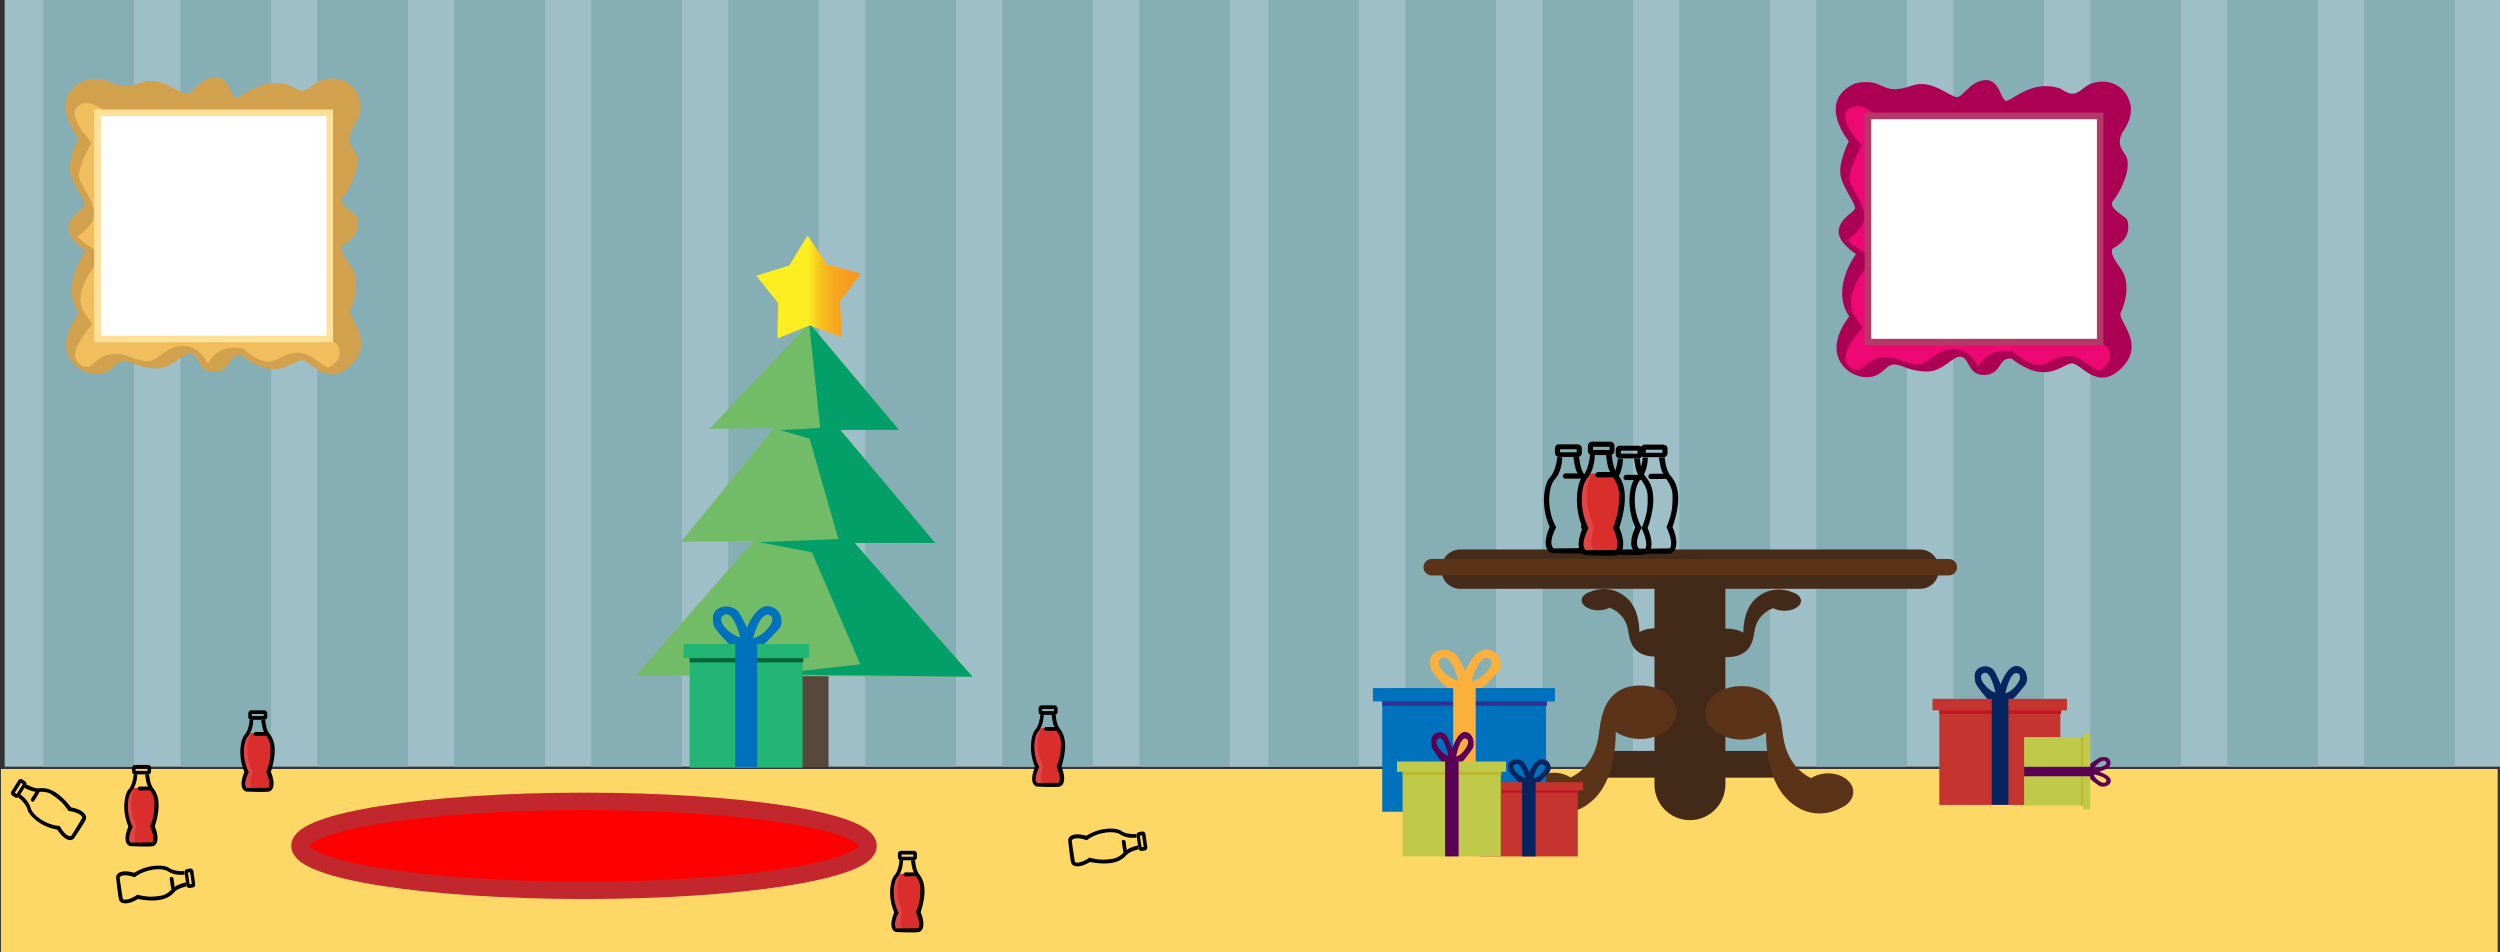 <?xml version="1.0" encoding="utf-8"?>
<!-- Generator: Adobe Illustrator 22.0.1, SVG Export Plug-In . SVG Version: 6.00 Build 0)  -->
<svg version="1.1" id="Layer_1" xmlns="http://www.w3.org/2000/svg" xmlns:xlink="http://www.w3.org/1999/xlink" x="0px" y="0px"
	 viewBox="0 0 1607 612" style="enable-background:new 0 0 1607 612;" xml:space="preserve">
<rect x="0" y="0" width="1607" height="612" fill="#333333" stroke="none"/>
<style type="text/css">
	.st0{fill:#9EBFC8;}
	.st1{fill:#86AEB5;}
	.st2{fill:#FDD866;}
	.st3{fill:#FF0000;stroke:#C1272D;stroke-width:11.166;stroke-linecap:round;stroke-miterlimit:10;}
	.st4{fill:#58483C;}
	.st5{fill:#72BC67;}
	.st6{fill:#039F68;}
	.st7{fill:url(#SVGID_1_);}
	.st8{fill:#22B573;}
	.st9{fill:#0071BC;}
	.st10{fill:#006837;}
	.st11{fill:#E24444;}
	.st12{fill:#DA2E2C;}
	.st13{fill:#452C1A;}
	.st14{fill:#432A18;}
	.st15{fill:#5B3319;}
	.st16{display:none;}
	.st17{display:inline;}
	.st18{fill:#998675;}
	.st19{fill:#F0FCFF;}
	.st20{fill:#C7B299;}
	.st21{fill:#FFDECC;}
	.st22{fill:#FFFFFF;}
	.st23{fill:#635140;}
	.st24{fill:#DEBAAD;}
	.st25{fill:#FFCFC4;}
	.st26{fill:#FFE5D3;}
	.st27{fill:none;stroke:#DAA9A2;stroke-width:3.52;stroke-miterlimit:10;}
	.st28{fill:none;}
	.st29{fill:none;stroke:#FFFFFF;stroke-width:1.247;stroke-miterlimit:10;}
	.st30{fill:#F7931E;}
	.st31{display:inline;fill:#432A18;}
	.st32{fill:#EC232B;}
	.st33{fill:none;stroke:#D45F00;stroke-width:2.839;stroke-linecap:round;stroke-miterlimit:10;}
	.st34{fill:#36B54C;}
	.st35{fill:#D1A14E;}
	.st36{fill:#F0BE5C;}
	.st37{fill:#FFFFFF;stroke:#FEE098;stroke-width:4.23;stroke-miterlimit:10;}
	.st38{fill:#AB0054;}
	.st39{fill:#ED0874;}
	.st40{fill:#FFFFFF;stroke:#B63866;stroke-width:4.23;stroke-miterlimit:10;}
	.st41{fill:#FBB03B;}
	.st42{fill:#2E3192;}
	.st43{fill:#C5342F;}
	.st44{fill:#052460;}
	.st45{fill:#C01823;}
	.st46{fill:#BFC94A;}
	.st47{fill:#590056;}
	.st48{fill:#BAB930;}
	.st49{display:inline;fill:#FFEBCD;}
	.st50{fill:#603713;}
	.st51{fill:#FFEBCD;}
	.st52{fill:#231F20;}
	.st53{fill:none;stroke:#231F20;stroke-width:0.619;stroke-miterlimit:10;}
	.st54{opacity:0.57;fill:#CCCCCC;}
	.st55{fill:#EF509C;}
	.st56{fill:#E3D3B9;}
	.st57{display:inline;fill:#FFFFFF;stroke:#FFFFFF;stroke-width:0.677;stroke-miterlimit:10;}
	.st58{display:inline;fill:#EC1C2B;}
	.st59{display:inline;fill:#FFFFFF;}
	.st60{fill:#0D0D1F;}
	.st61{display:inline;fill:#006838;}
	.st62{display:none;fill:#FFEBCD;}
</style>
<g id="Background">
	<g>
		<g>
			<rect x="3" y="-1.2" class="st0" width="817" height="494"/>
			<rect x="27.9" y="-0.7" class="st1" width="58.3" height="493.5"/>
			<rect x="204" y="-0.7" class="st1" width="58.3" height="493.5"/>
			<rect x="292" y="-0.7" class="st1" width="58.3" height="493.5"/>
			<rect x="380" y="-0.7" class="st1" width="58.3" height="493.5"/>
			<rect x="468.1" y="-0.7" class="st1" width="58.3" height="493.5"/>
			<rect x="556.2" y="-0.7" class="st1" width="58.3" height="493.5"/>
			<rect x="644.2" y="-0.7" class="st1" width="58.3" height="493.5"/>
			<rect x="732.3" y="-0.7" class="st1" width="58.3" height="493.5"/>
			<rect x="116" y="-0.7" class="st1" width="58.3" height="493.5"/>
		</g>
		<g>
			<rect x="790.5" y="-1.2" class="st0" width="817" height="494"/>
			<rect x="815.3" y="-0.7" class="st1" width="58.3" height="493.5"/>
			<rect x="991.4" y="-0.7" class="st1" width="58.3" height="493.5"/>
			<rect x="1079.5" y="-0.7" class="st1" width="58.3" height="493.5"/>
			<rect x="1167.5" y="-0.7" class="st1" width="58.3" height="493.5"/>
			<rect x="1255.6" y="-0.7" class="st1" width="58.3" height="493.5"/>
			<rect x="1343.7" y="-0.7" class="st1" width="58.3" height="493.5"/>
			<rect x="1431.7" y="-0.7" class="st1" width="58.3" height="493.5"/>
			<rect x="1519.7" y="-0.7" class="st1" width="58.3" height="493.5"/>
			<rect x="903.4" y="-0.7" class="st1" width="58.3" height="493.5"/>
		</g>
		<rect x="0.6" y="494.3" class="st2" width="1604.9" height="118.3"/>
		<ellipse class="st3" cx="375.4" cy="543.7" rx="182.6" ry="28.6"/>
	</g>
	<g id="Christmas_tree">
		<rect x="493.3" y="425.7" class="st4" width="39.3" height="67.3"/>
		<polygon class="st5" points="520.1,207.7 577.8,276.3 540.1,276.3 601.1,349 549.3,349 625.1,435 408.6,434.3 484.4,347.7 
			437.8,348.3 497.4,275 456,275.7 		"/>
		<polygon class="st6" points="495.6,433.5 553,427 521.9,355 487.8,348.5 538.9,346.5 520.4,282 501.5,276.5 527.2,275 
			520.1,207.7 577.8,276.3 540.1,276.3 601.1,349 549.3,349 625.1,435 		"/>
		
			<linearGradient id="SVGID_1_" gradientUnits="userSpaceOnUse" x1="519.348" y1="1062.5" x2="586.648" y2="1062.5" gradientTransform="matrix(1 0 0 1 0 -878)">
			<stop  offset="0" style="stop-color:#FCEE21"/>
			<stop  offset="1.136452e-02" style="stop-color:#FCE921"/>
			<stop  offset="8.222647e-02" style="stop-color:#FACE20"/>
			<stop  offset="0.164" style="stop-color:#F9B81F"/>
			<stop  offset="0.259" style="stop-color:#F8A71F"/>
			<stop  offset="0.377" style="stop-color:#F79C1E"/>
			<stop  offset="0.542" style="stop-color:#F7951E"/>
			<stop  offset="1" style="stop-color:#F7931E"/>
		</linearGradient>
		<polygon class="st7" points="541.3,216.8 520.3,209.2 499.7,217.6 500.2,194.8 486.1,177.2 507.3,170.7 519.1,151.4 531.8,170.1 
			553.4,175.8 539.9,194 		"/>
	</g>
	<g>
		<rect x="443.3" y="422" class="st8" width="72.6" height="71.5"/>
		<path class="st9" d="M494.2,389.7c-8.5-1.1-14.1,13.8-14.1,13.8s-4.2-9.3-6.2-11.1c-2-1.9-7.5-4-12.3-1.1
			c-4.8,2.8-3.1,7.9-2.9,10.4s10.7,13.2,10.7,13.2s18.6,1.7,21.7-0.8s6.4-6.6,9.7-10C503.9,400.6,502.6,390.8,494.2,389.7z
			 M465.5,395.2c6.2-3,10.3,14.5,10.3,14.5C469,408.2,459.3,398.2,465.5,395.2z M484.1,410.3c0,0,4.2-17.4,10.5-14.9
			C500.8,397.8,490.7,409.1,484.1,410.3z"/>
		<rect x="443.3" y="418" class="st10" width="73.1" height="7.8"/>
		<rect x="439.4" y="414" class="st8" width="80.7" height="9"/>
		<polygon class="st9" points="472.6,412.8 472.6,493 486.7,493 486.7,412.5 		"/>
	</g>
	<g>
		<g>
			<path d="M118.6,560.7l1.2,8.5c0.1,1,1.1,1.7,2,1.6l2.1-0.3c1-0.1,1.7-1.1,1.6-2.1l-1.2-8.5c-0.1-1-1.1-1.7-2-1.6l-2.1,0.3
				C119.2,558.7,118.5,559.7,118.6,560.7z M122.2,560.7l1.1,7.5l-1.4,0.2l-1.1-7.5L122.2,560.7z"/>
			<path d="M112,573.5c2.3-2.6,7.8-3.7,7.8-3.7l-0.4-2.6c0,0-6.3,1.6-7.1,3.1c-0.8-5.6-0.6-4.3-0.8-5.6c-0.2-1.3-2.5-1.5-2.4,0.3
				c0.2,1.7,1.1,6.9,1.1,6.9s-3.1,3.4-6.9,3.9s-7.4,1.3-15-0.7c-3.5,2.5-8.4,4.2-9.4,2.6c-0.8-4.7-2-13.6-2-13.6s1.2-3.2,9.7-0.2
				c6.5-5.2,17.8-6.7,22-3.4c4.3,2.6,10.1,1.7,10.1,1.7l-0.3-2.3c-1.9,0.3-7.3-0.1-9.7-2s-12.5-3-22.4,3.1
				c-11.5-3.1-11.7,2.8-11.7,2.8s1.2,12.1,2,14.7c0.9,2.6,5.3,3.5,12.1-0.6C104.6,580.9,109.7,576.1,112,573.5z"/>
		</g>
	</g>
	<g>
		<g>
			<path d="M730.6,536.9l1.2,8.5c0.1,1,1.1,1.7,2,1.6l2.1-0.3c1-0.1,1.7-1.1,1.6-2.1l-1.2-8.5c-0.1-1-1.1-1.7-2-1.6l-2.1,0.3
				C731.1,535,730.4,535.9,730.6,536.9z M734.1,536.9l1.1,7.5l-1.4,0.2l-1.1-7.5L734.1,536.9z"/>
			<path d="M724,549.7c2.3-2.6,7.8-3.7,7.8-3.7l-0.4-2.6c0,0-6.3,1.6-7.1,3.1c-0.8-5.6-0.6-4.3-0.8-5.6s-2.5-1.5-2.4,0.3
				c0.2,1.7,1.1,6.9,1.1,6.9s-3.1,3.4-6.9,3.9c-3.8,0.5-7.4,1.3-15-0.7c-3.5,2.5-8.4,4.2-9.4,2.6c-0.8-4.7-2-13.6-2-13.6
				s1.2-3.2,9.7-0.2c6.5-5.2,17.8-6.7,22-3.4c4.3,2.6,10.1,1.7,10.1,1.7l-0.3-2.3c-1.9,0.3-7.3-0.1-9.7-2s-12.5-3-22.4,3.1
				c-11.5-3.1-11.7,2.8-11.7,2.8s1.2,12.1,2,14.7c0.9,2.6,5.3,3.5,12.1-0.6C716.5,557.1,721.7,552.3,724,549.7z"/>
		</g>
	</g>
	<g>
		<g>
			<path d="M12.2,512l4.5-7.2c0.6-0.9,0.3-2-0.6-2.6l-1.8-1.2c-0.9-0.6-1.9-0.3-2.5,0.6l-4.5,7.2c-0.6,0.9-0.3,2,0.6,2.6l1.8,1.2
				C10.6,513.1,11.6,512.8,12.2,512z M9.5,509.6l4-6.4l1.2,0.8l-4,6.4L9.5,509.6z"/>
			<path d="M25.3,506.7c-3.4,0.4-8.3-2.5-8.3-2.5l-1.4,2.2c0,0,5.8,3,7.3,2.4c-2.9,4.7-2.2,3.6-2.9,4.7c-0.7,1.1,1,2.8,1.9,1.4
				c1-1.4,3.6-5.9,3.6-5.9s4.6-0.5,7.7,1.7c3.1,2.2,6.4,4,10.9,10.6c4.3,0.4,8.9,2.5,8.8,4.4c-2.4,4.1-7.1,11.6-7.1,11.6
				s-2.9,1.7-7.5-6.4c-8.3-0.4-17.7-6.8-18.8-12.2c-1.6-4.9-6.5-8.1-6.5-8.1l-1.3,2c1.7,1.1,5.4,5,6.1,8c0.6,3,7.6,10.8,19,12.7
				c6.7,10.1,10.6,5.8,10.6,5.8s6.8-9.9,7.8-12.5s-1.8-6.3-9.5-7.6C35.7,506.2,28.7,506.3,25.3,506.7z"/>
		</g>
	</g>
	<g>
		<polygon class="st11" points="159.2,471.3 171.9,471.5 175,480.1 173,495.3 174.2,504.8 173.1,507.4 158.1,507.1 156.6,501.3 
			157.8,494.7 156.1,490.6 155.2,483.2 		"/>
		<path class="st12" d="M161.9,506.4c0,0-2.2-1.7,0.4-10.4c-3.1-7.4-4.6-14.8-2.1-21.8c1.2-3.1,1.1-2.8,1.1-2.8l9.8-0.1l2.8,4.4
			l1.1,8.4l-1.8,9.3l0.2,5.4l0.9,6.1l-1.4,2.2l-10.8,0.2L161.9,506.4z"/>
		<g>
			<path d="M161.4,462.7h8.6c1,0,1.8-0.9,1.8-1.9v-2.3c0-1-0.9-1.9-1.8-1.9h-8.6c-1,0-1.8,0.9-1.8,1.9v2.3
				C159.5,461.8,160.3,462.7,161.4,462.7z M161.9,458.9h7.6v1.4h-7.6V458.9z"/>
			<path d="M173,471.4c-2.2-2.8-2.5-8.7-2.5-8.7h-2.6c0,0,0.7,6.9,2,7.8c-5.6,0-4.3,0-5.6,0c-1.4,0-1.8,2.5-0.1,2.5
				c1.8,0.1,6.9-0.1,6.9-0.1s2.9,3.8,2.8,7.8s0.2,7.9-2.8,15.5c1.9,4,2.9,9.3,1.2,10.2c-4.8,0.1-13.7,0.1-13.7,0.1s-3-1.7,1.3-10.2
				c-4.2-7.5-4.1-19.5-0.2-23.4c3.2-4.1,3.1-10.3,3.1-10.3h-2.3c0,2-1.1,7.6-3.3,9.8c-2.2,2.2-4.8,12.7-0.1,23.8
				c-4.7,11.5,1.1,12.6,1.1,12.6s12.1,0.6,14.8,0s4.3-5.1,1.1-12.7C179.2,480.2,175.3,474.1,173,471.4z"/>
		</g>
	</g>
	<g>
		<polygon class="st11" points="84.6,506.5 97.2,506.7 100.4,515.3 98.4,530.4 99.5,540 98.6,542.5 83.4,542.3 82,536.5 83.1,529.9 
			81.5,525.8 80.6,518.4 		"/>
		<path class="st12" d="M87.3,541.5c0,0-2.2-1.7,0.4-10.4c-3.1-7.4-4.6-14.8-2.1-21.8c1.2-3.1,1.1-2.8,1.1-2.8l9.8-0.1l2.8,4.4
			l1.1,8.4l-1.8,9.3l0.2,5.4l0.9,6.1l-1.4,2.2l-10.8,0.2L87.3,541.5z"/>
		<g>
			<path d="M86.7,497.8h8.6c1,0,1.8-0.9,1.8-1.9v-2.3c0-1-0.9-1.9-1.8-1.9h-8.6c-1,0-1.8,0.9-1.8,1.9v2.3
				C84.8,497,85.7,497.8,86.7,497.8z M87.2,494.1h7.6v1.4h-7.6V494.1z"/>
			<path d="M98.4,506.5c-2.2-2.8-2.5-8.7-2.5-8.7h-2.6c0,0,0.7,6.9,2,7.8c-5.6,0-4.3,0-5.6,0s-1.8,2.5-0.1,2.5
				c1.8,0.1,6.9-0.1,6.9-0.1s2.9,3.8,2.8,7.8c-0.1,4,0.2,7.9-2.8,15.5c1.9,4,2.9,9.3,1.2,10.2c-4.8,0.1-13.7,0.1-13.7,0.1
				s-3-1.7,1.3-10.2c-4.2-7.5-4.1-19.5-0.2-23.4c3.2-4.1,3.1-10.3,3.1-10.3h-2.3c0,2-1.1,7.6-3.3,9.8c-2.2,2.2-4.8,12.7-0.1,23.8
				c-4.7,11.5,1.1,12.6,1.1,12.6s12.1,0.6,14.8,0s4.3-5.1,1.1-12.7C104.6,515.4,100.6,509.3,98.4,506.5z"/>
		</g>
	</g>
	<g>
		<polygon class="st11" points="576.9,561.7 589.6,561.9 592.7,570.5 590.8,585.6 592,595.2 590.9,597.7 575.8,597.5 574.4,591.7 
			575.4,585.1 573.9,581 572.9,573.6 		"/>
		<path class="st12" d="M579.7,596.7c0,0-2.2-1.7,0.4-10.4c-3.1-7.4-4.6-14.8-2.1-21.8c1.2-3.1,1.1-2.8,1.1-2.8l9.8-0.1l2.8,4.4
			l1.1,8.4l-1.8,9.3l0.2,5.4l0.9,6.1l-1.4,2.2l-10.8,0.2L579.7,596.7z"/>
		<g>
			<path d="M579,553h8.6c1,0,1.8-0.9,1.8-1.9v-2.3c0-1-0.9-1.9-1.8-1.9H579c-1,0-1.8,0.9-1.8,1.9v2.3C577.2,552.2,578.1,553,579,553
				z M579.5,549.3h7.6v1.4h-7.6V549.3z"/>
			<path d="M590.7,561.7c-2.2-2.8-2.5-8.7-2.5-8.7h-2.6c0,0,0.7,6.9,2,7.8c-5.6,0-4.3,0-5.6,0c-1.4,0-1.8,2.5-0.1,2.5
				c1.8,0.1,6.9-0.1,6.9-0.1s2.9,3.8,2.8,7.8c-0.1,4,0.2,7.9-2.8,15.5c1.9,4,2.9,9.3,1.2,10.2c-4.8,0.1-13.7,0.1-13.7,0.1
				s-3-1.7,1.3-10.2c-4.2-7.5-4.1-19.5-0.2-23.4c3.2-4.1,3.1-10.3,3.1-10.3h-2.3c0,2-1.1,7.6-3.3,9.8s-4.8,12.7-0.1,23.8
				c-4.7,11.5,1.1,12.6,1.1,12.6s12.1,0.6,14.8,0s4.3-5.1,1.1-12.7C596.9,570.6,592.9,564.5,590.7,561.7z"/>
		</g>
	</g>
	<g>
		<polygon class="st11" points="667.3,468.1 679.9,468.3 683,476.9 681.1,492 682.2,501.6 681.2,504.2 666.1,503.9 664.6,498.1 
			665.8,491.5 664.1,487.4 663.3,480 		"/>
		<path class="st12" d="M670,503.1c0,0-2.2-1.7,0.4-10.4c-3.1-7.4-4.6-14.8-2.1-21.8c1.2-3.1,1.1-2.8,1.1-2.8l9.8-0.1l2.8,4.4
			l1.1,8.4l-1.8,9.3l0.2,5.4l0.9,6.1l-1.4,2.2l-10.8,0.2L670,503.1z"/>
		<g>
			<path d="M669.4,459.5h8.6c1,0,1.8-0.9,1.8-1.9v-2.3c0-1-0.9-1.9-1.8-1.9h-8.6c-1,0-1.8,0.9-1.8,1.9v2.3
				C667.6,458.6,668.3,459.5,669.4,459.5z M669.9,455.7h7.6v1.4h-7.6V455.7z"/>
			<path d="M681.1,468.2c-2.2-2.8-2.5-8.7-2.5-8.7H676c0,0,0.7,6.9,2,7.8c-5.6,0-4.3,0-5.6,0c-1.4,0-1.8,2.5-0.1,2.5
				c1.8,0.1,6.9-0.1,6.9-0.1s2.9,3.8,2.8,7.8c-0.1,4,0.2,7.9-2.8,15.5c1.9,4,2.9,9.3,1.2,10.2c-4.8,0.1-13.7,0.1-13.7,0.1
				s-3-1.7,1.3-10.2c-4.2-7.5-4.1-19.5-0.2-23.4c3.2-4.1,3.1-10.3,3.1-10.3h-2.2c0,2-1.1,7.6-3.3,9.8s-4.8,12.7-0.1,23.8
				c-4.7,11.5,1.1,12.6,1.1,12.6s12.1,0.6,14.8,0s4.3-5.1,1.1-12.7C687.2,477,683.3,470.9,681.1,468.2z"/>
		</g>
	</g>
	<g id="Table">
		<path class="st13" d="M1234.3,378.5H938.6c-6.6,0-12-5.4-12-12v-1.3c0-6.6,5.4-12,12-12h295.6c6.6,0,12,5.4,12,12v1.3
			C1246.3,373.1,1240.9,378.5,1234.3,378.5z"/>
		<path class="st14" d="M1086.3,527.2L1086.3,527.2c-12.6,0-22.8-10.2-22.8-22.8V379.3c0-12.6,10.2-22.8,22.8-22.8l0,0
			c12.6,0,22.8,10.2,22.8,22.8v125.1C1109,517,1098.8,527.2,1086.3,527.2z"/>
		<path class="st15" d="M1252.7,369.9H920.3c-2.9,0-5.3-2.4-5.3-5.3l0,0c0-2.9,2.4-5.3,5.3-5.3h332.4c2.9,0,5.3,2.4,5.3,5.3l0,0
			C1258,367.5,1255.6,369.9,1252.7,369.9z"/>
		<path class="st14" d="M1139.2,499.9h-107.4c-4.8,0-8.6-3.9-8.6-8.6l0,0c0-4.8,3.9-8.6,8.6-8.6h107.4c4.8,0,8.6,3.9,8.6,8.6l0,0
			C1147.8,496.1,1143.9,499.9,1139.2,499.9z"/>
		<path class="st15" d="M1191.3,509.1c0-6.6-7.3-12-16.2-12c-4.2,0-8,1.2-10.9,3.1c-6-2.9-15.6-10.1-18-26.9
			c-0.9-6.7-1.5-11.5-2.9-15c-3-10.4-11.1-17.3-23.9-17.3s-23.2,7.7-23.2,17.2s10.4,17.2,23.2,17.2c6.1,0,11.6-1.7,15.8-4.6
			c0,11.1,1.9,31.3,13.6,42.9c16.8,16.6,34.4,5.7,34.4,5.7l0,0C1188,517.4,1191.3,513.5,1191.3,509.1z"/>
		<path class="st15" d="M982.5,508.7c0-6.6,7.3-12,16.2-12c4.2,0,8,1.2,10.9,3.1c6-2.9,15.6-10.1,18-26.9c0.9-6.7,1.5-11.5,2.9-15
			c3-10.4,11.1-17.3,23.9-17.3s23.2,7.7,23.2,17.2s-10.4,17.2-23.2,17.2c-6.1,0-11.6-1.7-15.8-4.6c0,11.1-1.9,31.3-13.6,42.9
			c-16.8,16.6-34.4,5.7-34.4,5.7l0,0C985.7,517.1,982.5,513.2,982.5,508.7z"/>
		<path class="st14" d="M1157.7,386.2c0,3.5-4.8,6.4-10.7,6.4c-2.8,0-5.3-0.6-7.2-1.7c-3.9,1.5-10.3,5.3-11.9,14.3
			c-0.6,3.6-1,6.1-1.9,8c-2,5.5-7.3,9.2-15.8,9.2c-8.4,0-15.3-4.1-15.3-9.2s6.9-9.1,15.3-9.1c4,0,7.6,0.9,10.4,2.5
			c0-5.9,1.3-16.6,9.1-22.8c11.1-8.8,22.7-3,22.7-3l0,0C1155.6,381.8,1157.7,383.9,1157.7,386.2z"/>
		<path class="st14" d="M1016.7,385.9c0,3.5,4.8,6.4,10.7,6.4c2.8,0,5.3-0.6,7.2-1.7c3.9,1.5,10.3,5.3,11.9,14.3
			c0.6,3.6,1,6.1,1.9,8c2,5.5,7.3,9.2,15.8,9.2c8.4,0,15.3-4.1,15.3-9.2s-6.9-9.1-15.3-9.1c-4,0-7.6,0.9-10.4,2.5
			c0-5.9-1.3-16.6-9.1-22.8c-11.1-8.8-22.7-3-22.7-3l0,0C1018.8,381.5,1016.6,383.6,1016.7,385.9z"/>
	</g>
	<g>
		<g>
			<g>
				<path d="M1041.2,294.6h12.1c1.4,0.1,2.6-1.2,2.6-2.5v-3c0.1-1.4-1.2-2.5-2.6-2.6h-12.1c-1.4-0.1-2.6,1.2-2.6,2.5v3
					C1038.6,293.5,1039.7,294.7,1041.2,294.6z M1041.9,289.7h10.7v1.9h-10.7V289.7z"/>
				<path d="M1057.7,306.3c-3.2-3.8-3.6-11.6-3.6-11.6h-3.7c0,0,1,9.1,2.9,10.5c-8,0-6.1,0-8,0s-2.6,3.2-0.1,3.4
					c2.4,0.1,9.8-0.1,9.8-0.1s4.1,5,4.1,10.4s0.4,10.5-3.9,20.7c2.8,5.4,4.2,12.5,1.8,13.6c-6.7,0.2-19.3,0.2-19.3,0.2
					s-4.2-2.3,1.6-13.6c-6-10.1-5.8-26.1-0.4-31.3c4.5-5.4,4.3-13.7,4.3-13.7h-3.3c0,2.8-1.6,10.1-4.7,13.1s-6.6,16.9-0.1,31.7
					c-6.6,15.4,1.6,16.8,1.6,16.8s17.1,0.7,20.9,0s5.9-6.8,1.5-16.9C1066.5,318.2,1060.9,310.1,1057.7,306.3z"/>
			</g>
		</g>
		<g>
			<g>
				<path d="M1002.1,293.7h12.1c1.4,0.1,2.6-1.2,2.6-2.5v-3c0.1-1.4-1.2-2.5-2.6-2.6h-12.1c-1.4-0.1-2.6,1.2-2.6,2.5v3
					C999.6,292.6,1000.7,293.7,1002.1,293.7z M1002.8,288.8h10.7v1.9h-10.7V288.8z"/>
				<path d="M1018.7,305.4c-3.2-3.8-3.6-11.6-3.6-11.6h-3.7c0,0,1,9.1,2.9,10.5c-8,0-6.1,0-8,0c-1.8,0-2.6,3.2-0.1,3.4
					c2.4,0.1,9.8-0.1,9.8-0.1s4.1,5,4.1,10.4s0.4,10.5-3.9,20.7c2.8,5.4,4.2,12.5,1.8,13.6c-6.7,0.2-19.3,0.2-19.3,0.2
					s-4.2-2.3,1.6-13.6c-6-10.1-5.8-26.1-0.4-31.3c4.5-5.4,4.3-13.7,4.3-13.7h-3.3c0,2.8-1.6,10.1-4.7,13.1s-6.6,16.9-0.1,31.7
					c-6.6,15.4,1.6,16.8,1.6,16.8s17.1,0.7,20.9,0s5.9-6.8,1.5-16.9C1027.5,317.2,1021.8,309.1,1018.7,305.4z"/>
			</g>
		</g>
		<g>
			<g>
				<path d="M1057.2,293.9h12.1c1.4,0.1,2.6-1.2,2.6-2.5v-3c0.1-1.4-1.2-2.5-2.6-2.6h-12.1c-1.4-0.1-2.6,1.2-2.6,2.5v3
					C1054.6,292.9,1055.7,294,1057.2,293.9z M1057.9,289.1h10.7v1.9h-10.7V289.1z"/>
				<path d="M1073.7,305.6c-3.2-3.8-3.6-11.6-3.6-11.6h-3.7c0,0,1,9.1,2.9,10.5c-8,0-6.1,0-8,0s-2.6,3.2-0.1,3.4
					c2.4,0.1,9.8-0.1,9.8-0.1s4.1,5,4.1,10.4s0.4,10.5-3.9,20.7c2.8,5.4,4.2,12.5,1.8,13.6c-6.7,0.2-19.3,0.2-19.3,0.2
					s-4.2-2.3,1.6-13.6c-6-10.1-5.8-26.1-0.4-31.3c4.5-5.4,4.3-13.7,4.3-13.7h-3.3c0,2.8-1.6,10.1-4.7,13.1s-6.6,16.9-0.1,31.7
					c-6.6,15.4,1.6,16.8,1.6,16.8s17.1,0.7,20.9,0s5.9-6.8,1.5-16.9C1082.5,317.5,1076.9,309.4,1073.7,305.6z"/>
			</g>
		</g>
		<g>
			<polygon class="st11" points="1020.3,304.5 1037.9,304.8 1042.3,316.8 1039.6,337.9 1041.2,351.2 1039.7,354.9 1018.7,354.5 
				1016.6,346.4 1018.3,337.2 1016,331.4 1014.7,321.1 			"/>
			<path class="st12" d="M1024.1,353.3c0,0-3.1-2.4,0.5-14.5c-4.3-10.3-6.4-20.6-3-30.4c1.6-4.3,1.5-3.9,1.5-3.9l13.7-0.1l3.9,6.1
				l1.5,11.7l-2.6,13l0.3,7.5l1.2,8.5l-1.9,3.1l-15.1,0.3V353.3z"/>
			<g>
				<path d="M1023.3,292.5h11.9c1.4,0,2.6-1.3,2.6-2.7v-3.2c0-1.4-1.2-2.7-2.6-2.7h-11.9c-1.4,0-2.6,1.3-2.6,2.7v3.2
					C1020.7,291.3,1021.8,292.5,1023.3,292.5z M1024,287.2h10.6v2H1024V287.2z"/>
				<path d="M1039.6,304.6c-3.1-3.9-3.5-12.1-3.5-12.1h-3.7c0,0,0.9,9.6,2.8,10.9c-7.9,0-6,0-7.9,0s-2.6,3.5-0.1,3.5
					c2.4,0.1,9.6-0.1,9.6-0.1s4.1,5.3,3.9,10.9c-0.1,5.6,0.3,11-3.9,21.6c2.7,5.6,4.1,13,1.6,14.2c-6.6,0.1-19.1,0.1-19.1,0.1
					s-4.2-2.4,1.8-14.2c-5.8-10.5-5.7-27.2-0.3-32.6c4.5-5.7,4.3-14.4,4.3-14.4h-3.1c0,2.8-1.5,10.6-4.6,13.7s-6.6,17.7-0.1,33.2
					c-6.5,16,1.5,17.6,1.5,17.6s16.8,0.8,20.6,0c3.8-0.8,6-7.1,1.5-17.7C1048.1,316.9,1042.7,308.4,1039.6,304.6z"/>
			</g>
		</g>
	</g>
	<g id="Clothes" class="st16">
		<g id="BG_2_" class="st17">
			<path class="st18" d="M314,231.9c0,0,59.6-25.7,118.5,4.6c-8.1-30.7-45.3-39.5-60.8-38.4s-81.7,13-81.4-3.9s21.7-26.8,21.7-26.8
				l-7-7.1c0,0-31.7,14.1-29.1,40.2C278.7,226.6,314.3,218.2,314,231.9z"/>
			<path class="st19" d="M312.2,150.8c6.3,0,11.4,4.7,11.4,10.4s-5.1,10.4-11.4,10.4s-11.4-4.7-11.4-10.4
				C300.9,155.5,305.9,150.8,312.2,150.8"/>
			<path class="st20" d="M298.9,266.2c0,0,67.1-52.2,141.8,2.4c3.5-26.5-8.1-32.1-8.1-32.1s-52.6-30-118.5-4.6
				C292.3,243.6,298.9,266.2,298.9,266.2z"/>
			<path class="st21" d="M246.1,272.9c0,0-5.5-5.3-5.5-12.1c0-6.8-10-10.1-12.1-0.6c-8.6-9-17.7-4.1-13.9,2.1
				c-6.4-4.7-12.7,2.2-7.4,7.3c-7.9,0.4-13.2,7.6-2.1,11.6c4.2,0.8,13.5,8.3,14.3,13.3C231.2,285.7,246.1,272.9,246.1,272.9z"/>
			<g id="Face_3_">
				<path class="st21" d="M299.5,265.7c0,0-8.5,39,2.6,49.6c11,10.6,45.9,37.1,65.1,35.5s49.4-8.5,59.9-18s22.7-40.2,21.5-46.6
					s-7.2-18-7.2-18S382.3,213.9,299.5,265.7z"/>
				<path class="st22" d="M449.6,280.5c3.7-13.6-8.4-12.5-8.4-12.5c-75.5-55.1-141.8-2.4-141.8-2.4c-5.7,0.4-14.6,8.3-7.3,14.1
					c-31.4,7.9-22.1,59.1,6.4,61.4c-6,1.1-13.9,18-2.9,20.1c-6.7,2.1-12.2,24.9,4.6,24.4c-3.5,2.1-2.1,19.3,9.9,18.8
					c-1.4,5.3,4.6,17.2,18.8,15.4c0,11.6,15.1,18.2,22.7,11.1c10.5,12.5,21.5,7.6,29.1-1.6c6.7,1.6,18,3.7,20.7-13.2
					c18,4,23-1.9,22.7-13.6c10.7,0.5,15.1-10.4,13.4-19.9c14.9-7.6,6.4-23.8-3.7-25.2c2.6-0.8,3.7-9,0-13.8
					C494,326.4,468.4,284.8,449.6,280.5z M432.6,317l-23.9-0.5c0.2-8.5-16.2-17-21.6-10.7c-0.6,7.6-28.8,8.3-29.1-0.5
					c-20.9,1.3-21.2,7.2-25.3,11.4c-27,10.4-39.3-14-34.3-23.3c23-5.8,11.6-11.9,0.6-10.6c-1.4-15.7,10.7-16.7,10.7-16.7
					s0.6,16.9,8.7,7.2c8.1-9.7,29.6-16.4,29.6-16.4v-6.6l46.7,1.1v8.3c0,0,18,3.4,27,11.9c8.9,8.5,12.8,7.9,12.2-4.2
					c3.5,0.8,6.4,4.4,7.9,15c-10.2,4-9.3,7.9,0.9,7.2C448.7,296.4,432.6,317,432.6,317z"/>
				<path class="st23" d="M334.3,289.6h10.5C344.6,272.6,335.3,271,334.3,289.6z"/>
				<path class="st23" d="M395.9,289.5h10.5C406.1,272.4,396.8,270.8,395.9,289.5z"/>
				<ellipse class="st24" cx="372.4" cy="301.3" rx="18.9" ry="13.6"/>
				<ellipse class="st25" cx="400.7" cy="305.4" rx="16.2" ry="12.9"/>
				<ellipse class="st25" cx="340.3" cy="305.2" rx="16.2" ry="12.9"/>
				<ellipse class="st26" cx="372" cy="300" rx="18.9" ry="13.6"/>
				<path class="st27" d="M352.9,327.4l2.7,5.1c6.5,12.5,21.2,13.1,28.5,1.2l3.7-6.2"/>
			</g>
		</g>
		<g id="green_and_blue_1_" class="st17">
			<path class="st21" d="M467,296.7l25.6-17.6c0,0,21.6,17.9,29.5,23.4c-7.1,16-41.1,65.2-51.2,71.5c-10.8-14.3-13.5-34.2-18-37.9
				C459.4,328.6,479.3,318.3,467,296.7z"/>
			<path class="st21" d="M255.4,280.3l19.4,12.9l19.6,37.2l-18.8,45c0,0-44.2-56.1-48.8-72.2C240.7,292.7,255.4,280.3,255.4,280.3z"
				/>
			<path class="st28" d="M314.3,231.8c0,0,59.7-25.8,118.6,4.6c-8.1-30.7-45.3-39.5-60.9-38.5s-81.8,13.1-81.4-3.9
				c0.4-16.9,21.7-26.8,21.7-26.8l-7-7.1c0,0-31.8,14.1-29.1,40.2S314.7,218,314.3,231.8z"/>
			<ellipse class="st28" cx="312.6" cy="161" rx="11.4" ry="10.4"/>
			<path class="st28" d="M299.2,266c0,0,67.1-52.2,141.9,2.5c3.5-26.5-8.1-32.1-8.1-32.1s-52.7-30-118.6-4.6
				C292.6,243.5,299.2,266,299.2,266z"/>
			<path class="st10" d="M452.9,336.2c-5.2,3-11.6,5.7-19.6,8c3.8,4.8,2.6,13,0,13.8c10.2,1.3,18.6,17.5,3.8,25.1
				c1.7,9.5-2.6,20.4-13.4,19.9c0.3,11.6-4.7,17.5-22.7,13.5c-2.6,16.9-14,14.8-20.6,13.2c-7.6,9.3-18.6,14-29.1,1.6
				c-7.6,7.1-22.7,0.5-22.7-11.1c-14.2,1.9-20.3-10.1-18.9-15.4c-11.9,0.5-13.4-16.7-9.9-18.8c-16.9,0.5-11.3-22.2-4.7-24.4
				c-11-2.1-3.2-19.1,2.9-20.1c-2.9-0.2-5.7-1-8.2-2.2c-3.8,7.2-17.9,34.7-18.5,45.1c-0.8,12-2.1,66.5-2.1,66.5s68.2,31.1,209.3,0.7
				C475.5,445.9,484.4,372.4,452.9,336.2z"/>
			<path class="st22" d="M246.4,272.8l-26.6,21.6c-2.2,1.8-2.4,4.9-0.4,6.9l1,1.1c2,2,5.4,2.2,7.6,0.4l26.6-21.6
				c2.2-1.8,2.4-4.9,0.4-6.9l-1-1.1C252,271.1,248.6,271,246.4,272.8z"/>
			<path class="st21" d="M246.4,272.8c0,0-5.5-5.3-5.5-12.1c0-6.7-10-10.1-12.1-0.7c-8.6-9-17.7-4.1-14,2.1
				c-6.4-4.6-12.6,2.2-7.4,7.3c-7.8,0.4-13.2,7.7-2,11.6c4.2,0.8,15.1,7.6,14.3,13.3C230.8,285.4,246.4,272.8,246.4,272.8z"/>
			<path class="st21" d="M501.4,273.5c0,0,5.5-5.3,5.5-12.1c0-6.7,10-10.1,12.1-0.7c8.6-9,17.7-4.1,14,2.1c6.4-4.6,12.6,2.2,7.4,7.3
				c7.8,0.4,13.2,7.7,2,11.6c-4.2,0.8-15.1,7.6-14.3,13.3C517.1,286.2,501.4,273.5,501.4,273.5z"/>
			<path class="st22" d="M528.6,293.4l-27.2-21c-2.3-1.7-5.7-1.5-7.6,0.6l-1,1.1c-1.9,2.1-1.6,5.2,0.6,6.9l27.2,21
				c2.3,1.7,5.7,1.5,7.6-0.6l1-1.1C531.2,298.3,530.9,295.2,528.6,293.4z"/>
			<path class="st29" d="M483.1,451.1"/>
			<path class="st29" d="M375.5,466.2"/>
			<path class="st30" d="M299.4,471.8l4.1,25.4c0,0,25.6,9,57,3.2c9.3-19.1,9.3-19.1,9.3-19.1L299.4,471.8z"/>
			<path class="st30" d="M386.6,478.7l18,22.2c0,0,39.5-10.1,51.7-21.7c-0.6-17.5-0.6-17.5-0.6-17.5L386.6,478.7z"/>
			<path class="st22" d="M269.3,451c0,0,78.1,30.9,209.3,0.7c12.3-2.9,12.6,9.8,8.8,11.4c-3.8,1.6-100.9,38.4-225.9,1.3
				C251.5,459.3,257.5,448,269.3,451z"/>
			<path class="st4" d="M358.7,513.6l0.9,31.8c0,0-6.4,4.2-22.7,1.3c-18.6,3.7-42.4,7.9-57-4.8c-14.5-13.5,8.4-26.5,25.3-22.5
				c0.3-12.2,0.3-12.2,0.3-12.2l53.2,1.1L358.7,513.6L358.7,513.6z"/>
			<path class="st22" d="M404.6,500.9c0,0,42.4-11.4,51.7-21.7c8.1-5.6,14.2,6.6,10.5,8.7c-3.8,2.1-35.2,21.4-58.1,24.1
				C400.5,513.1,398.8,503.3,404.6,500.9z"/>
			<path class="st22" d="M303.4,497.2c0,0,31.1,10.1,57,3.2c9.6-2.4,11.3,10.6,4.9,12.2c-6.4,1.6-51.7,3.2-66.3-4.5
				C291.8,503.3,297.9,496.4,303.4,497.2z"/>
			<path class="st4" d="M459.8,491.4l2.1,9.9c0,0,3.5,0.5,8.3-5.3s37,1.1,27.5,15.4c-9.5,14.3-17.6,15.9-48.1,23.3
				c-23.6,8.5-26.7,7.9-26.7,7.9l-11.2-31.2L459.8,491.4z"/>
		</g>
	</g>
</g>
<g id="sweater" class="st16">
	<rect x="1969.3" y="567.3" class="st31" width="104.7" height="15.3"/>
	<g id="Shirt" class="st17">
		<path class="st32" d="M1990.3,289.5c0,0,12,11.3,24.7,12.7c12.7,1.4,22.9-0.9,37.8-12.5c17.7,9.5,26.7,15.8,26.7,15.8l-1.6,90.1
			c0,0-1.1,21.3-7,42.3c-98.2,0.9-98.2,0.9-98.2,0.9l0,0c0,0-5.2-18.1-6.3-29.4c-1.1-11.3-2.9-103.7-2.9-103.7L1990.3,289.5z"/>
		<path class="st33" d="M2016.5,261.5c2.7-6.3,3-6.4,5.6-5.2c2.8,1.3,4.5,4.2,4.5,7.4c0,2.5,0,6.3,0.1,11.2
			c5.1,3.8,39.2,27,29.7,27.6c-9.5,0.5-64.7,2.9-71.9,0.1c-3.2-0.9,6.7-7.8,13-13.2c6.4-5.4,18-13.8,18-13.8"/>
		<path class="st34" d="M1988.3,290.6c0,0,18.6,26.3,28.7,28.7c10.2,2.5,18.8-2.3,37.6-28.5c9.1,5.1,9.1,5.1,9.1,5.1
			s-21.2,29.4-31.7,32.4c-10.5,3.1-23,4.9-52.6-32.3C1988.3,290.6,1988.3,290.6,1988.3,290.6z"/>
		<path class="st34" d="M2071.9,444.5h-100.5c-1.6,0-2.8-1.3-2.8-2.8v-2c0-1.6,1.3-2.8,2.8-2.8h100.5c1.6,0,2.8,1.3,2.8,2.8v2
			C2074.7,443.2,2073.5,444.5,2071.9,444.5z"/>
		<g>
			<g>
				<path class="st34" d="M1924.2,369.4l34.9,16.9c1.4-3.6,2.6-6.8,3.5-9.4l-34.3-16.7C1926.8,363.3,1925.5,366.4,1924.2,369.4z"/>
				<path class="st34" d="M1911.7,413.9c0,0,6.3,2.7,24.4,12.4c3.6-2.8,7.2-7.7,10.5-13.5l-31.8-15.4
					C1912.4,407.5,1911.7,413.9,1911.7,413.9z"/>
				<path class="st34" d="M1932.8,351.3l31.8,15.5l-0.2-11.5l-27-13.1C1935.9,345,1934.4,348,1932.8,351.3z"/>
				<path class="st34" d="M1917.7,387.5l33.8,16.4c1.4-2.8,2.6-5.6,3.8-8.4l-34.7-16.9C1919.5,381.8,1918.5,384.7,1917.7,387.5z"/>
				<path class="st34" d="M1963.4,306.1c-3.9,1.9-7.3,5-10.7,9.5l11,5.4L1963.4,306.1z"/>
				<path class="st34" d="M1947.1,323.9c-1.6,2.8-3.3,5.9-5.1,9.3l22.2,10.8l-0.2-11.9L1947.1,323.9z"/>
				<path class="st32" d="M1914.9,397.3l31.8,15.4c1.6-2.8,3.2-5.8,4.7-8.9l-33.8-16.4C1916.6,391.1,1915.7,394.4,1914.9,397.3z"/>
				<path class="st32" d="M1963.7,320.9l-11-5.4c-1.8,2.4-3.7,5.2-5.6,8.4l16.8,8.2L1963.7,320.9z"/>
				<path class="st32" d="M1937.4,342.1l27,13.1l-0.2-11.2l-22.2-10.8C1940.5,336,1939,338.9,1937.4,342.1z"/>
				<path class="st32" d="M1929.5,357.7c-0.4,0.8-0.8,1.7-1.2,2.5l34.3,16.7c1.3-3.7,2.1-6.1,2.1-6.1l-0.1-4.1l-31.8-15.5
					C1931.7,353.3,1930.7,355.5,1929.5,357.7z"/>
				<path class="st32" d="M1920.6,378.7l34.7,16.9c1.4-3.2,2.7-6.4,3.8-9.3l-34.9-16.9C1922.9,372.6,1921.7,375.7,1920.6,378.7z"/>
			</g>
			<path class="st32" d="M1931.6,432.2l-23-11.5c-1.4-0.7-2-2.4-1.3-3.8l0.9-1.8c0.7-1.4,2.4-2,3.8-1.3l23,11.5
				c1.4,0.7,2,2.4,1.3,3.8l-0.9,1.8C1934.7,432.3,1933,432.9,1931.6,432.2z"/>
		</g>
		<g>
			<g>
				<path class="st34" d="M2118.7,368.6l-34.9,16.9c-1.4-3.6-2.6-6.8-3.5-9.4l34.3-16.7C2116.1,362.6,2117.5,365.6,2118.7,368.6z"/>
				<path class="st34" d="M2131.2,413.2c0,0-6.3,2.7-24.4,12.4c-3.6-2.8-7.2-7.7-10.5-13.5l31.8-15.4
					C2130.5,406.7,2131.2,413.2,2131.2,413.2z"/>
				<path class="st34" d="M2110.1,350.5l-31.8,15.5l0.2-11.5l27-13.1C2107,344.2,2108.5,347.3,2110.1,350.5z"/>
				<path class="st34" d="M2125.3,386.8l-33.8,16.4c-1.4-2.8-2.6-5.6-3.8-8.4l34.7-16.9C2123.5,381,2124.4,384,2125.3,386.8z"/>
				<path class="st34" d="M2079.5,305.3c3.9,1.9,7.3,5,10.7,9.5l-11,5.4L2079.5,305.3z"/>
				<path class="st34" d="M2095.9,323.2c1.6,2.8,3.3,5.9,5.1,9.3l-22.2,10.8l0.2-11.9L2095.9,323.2z"/>
				<path class="st32" d="M2128,396.6l-31.8,15.4c-1.6-2.8-3.2-5.8-4.7-8.9l33.8-16.4C2126.4,390.3,2127.3,393.6,2128,396.6z"/>
				<path class="st32" d="M2079.3,320.1l11-5.4c1.8,2.4,3.7,5.2,5.6,8.4l-16.8,8.2L2079.3,320.1z"/>
				<path class="st32" d="M2105.6,341.4l-27,13.1l0.2-11.2l22.2-10.8C2102.4,335.2,2104,338.2,2105.6,341.4z"/>
				<path class="st32" d="M2113.4,357c0.4,0.8,0.8,1.7,1.2,2.5l-34.3,16.7c-1.3-3.7-2.1-6.1-2.1-6.1l0.1-4.1l31.8-15.5
					C2111.2,352.6,2112.3,354.7,2113.4,357z"/>
				<path class="st32" d="M2122.4,378l-34.7,16.9c-1.4-3.2-2.7-6.4-3.8-9.3l34.9-16.9C2120.1,371.8,2121.3,374.9,2122.4,378z"/>
			</g>
			<path class="st32" d="M2111.3,431.4l23-11.5c1.4-0.7,2-2.4,1.3-3.8l-0.9-1.8c-0.7-1.4-2.4-2-3.8-1.3l-23,11.5
				c-1.4,0.7-2,2.4-1.3,3.8l0.9,1.8C2108.2,431.6,2109.9,432.1,2111.3,431.4z"/>
		</g>
	</g>
	<path class="st31" d="M2020.7,576L2020.7,576c-4.4,0-8-3.6-8-8V260c0-4.4,3.6-8,8-8l0,0c4.4,0,8,3.6,8,8v308
		C2028.7,572.4,2025.1,576,2020.7,576z"/>
</g>
<g id="Layer_2_1_">
	<g id="Layer_1-2">
		<g id="Frame">
			<path class="st35" d="M50.4,88.8c0,0-21.4-25.7,4.1-37.2c19.6-4.3,15.6,9.1,37.2,1.2c11.9-3.9,23.7,7.4,28,7.6
				c4.3,0.2,8.2-10.1,18.3-10.9c10.1-0.8,9.9,14.8,14.4,13.2c4.5-1.6,16.9-13.4,33.7-7.9c5.9,3.6,8.6,5.6,15.6-0.4
				s24.3-6.8,29.4,9.5c3.1,10.1-5.1,18.9-5.5,20.6s-3.1,5.6,2.3,12.6s-2.3,23.7-8,30.5c-2.5,4.9,9.1,9.7,9.5,11.9s3.7,11-9.1,18.1
				c0,0-3.5,2,4.3,12.1s3.1,24.1,0.6,29.2s16.5,19.8,0.6,35.6s-26.1-3.5-32.3-2.9s-16.4,14.2-38.5-3.1c-8.9-0.8-5.8,9.7-16.9,10.5
				s-9.9-10.9-15.6-11.7c-5.6-0.8-11.1,10.1-23.1,9.5s-14.4-4.7-20.2-4.5c-5.8,0.2-7.6,9.5-19.6,8s-26.5-15.9-8.9-38.9
				c-12.4-17.7,4.3-40.1,4.3-40.1s-12.3-7.8-11.1-15.4c1.2-7.6,8.6-10.7,10.3-13.4s-8-13.8-9.1-22C43.6,102.4,50.4,88.8,50.4,88.8z"
				/>
			<path class="st36" d="M147.9,141.6c-8.3-15.5-26.2-19-40.6-29.8C86.8,97.5,65.9,58,50.7,67.8c-1.2,0.7-2.1,1.9-2.6,3.2
				c-0.9,3.8,2.8,10.9,5.7,14.5l5,6l-3.5,6.9c-2.7,5.5-5,12.9-4.6,15.2c0.3,2,2.9,6.5,4.4,9.2c3.7,6.5,7.9,13.8,3.1,21.3
				c-1.5,2.1-3.3,4-5.4,5.6c-1,0.8-2,1.6-2.9,2.6c1.6,1.8,3.4,3.4,5.4,4.7l10.9,6.9l-7.7,10.3c-2.2,3.2-4,6.7-5.2,10.3
				c-3.4,10.2-0.1,15,1,16.6l5,7.1l-5.3,6.9c-4.8,6.5-6.8,12.2-5.3,15.9c1.3,2.6,3.7,4.3,6.5,4.7c0.4,0,0.8,0.1,1.1,0.1
				c1.1,0,1.3-0.1,3.6-2.1c2.6-2.2,6.8-6,13.4-6.2h0.8c3.7,0.1,7.4,0.9,10.8,2.4c3.2,1.4,6.6,2.1,10,2.2h0.4c2.6,0,4.7-1.5,8-3.9
				c3.6-2.6,8-5.9,14.2-5.9c0.7,0,1.5,0.1,2.2,0.2c8.2,1.1,11.8,7.6,13.6,10.7c0.1,0.1,0.1,0.3,0.2,0.4l0.1-0.1c2-3,6.5-10,16.7-10
				c0.6,0,1.3,0,2,0.1l3.5,0.3l2.8,2.2c3.8,2.9,9.2,6.4,13.9,6.4c2.7,0,5-1.2,7.7-2.5c2.9-1.7,6.1-2.8,9.4-3.2
				c0.5,0,0.9-0.1,1.4-0.1c5.8,0,10,3.1,13.7,5.8c2,1.4,4.9,3.6,6.3,3.6c0.7,0,2.2-0.8,4.4-2.9s3.1-3.7,3-5.9
				c-0.6-7.7-4.2-7.4-4.4-7.7C186.6,193.5,167,174.9,147.9,141.6z"/>
			<rect x="62.7" y="72.5" class="st37" width="149.3" height="145.4"/>
		</g>
	</g>
</g>
<g id="Layer_2_2_">
	<g id="Layer_1-2_1_">
		<g id="Frame_1_">
			<path class="st38" d="M1188.4,90.8c0,0-21.4-25.7,4.1-37.2c19.6-4.3,15.6,9.1,37.2,1.2c11.9-3.9,23.7,7.4,28,7.6
				c4.3,0.2,8.2-10.1,18.3-10.9c10.1-0.8,9.9,14.8,14.4,13.2c4.5-1.6,16.9-13.4,33.7-7.9c5.9,3.6,8.6,5.6,15.6-0.4
				s24.3-6.8,29.4,9.5c3.1,10.1-5.1,18.9-5.5,20.6s-3.1,5.6,2.3,12.6s-2.3,23.7-8,30.5c-2.5,4.9,9.1,9.7,9.5,11.9s3.7,11-9.1,18.1
				c0,0-3.5,2,4.3,12.1s3.1,24.1,0.6,29.2s16.5,19.8,0.6,35.6s-26.1-3.5-32.3-2.9s-16.4,14.2-38.5-3.1c-8.9-0.8-5.8,9.7-16.9,10.5
				s-9.9-10.9-15.6-11.7c-5.6-0.8-11.1,10.1-23.1,9.5s-14.4-4.7-20.2-4.5c-5.8,0.2-7.6,9.5-19.6,8s-26.5-15.9-8.9-38.9
				c-12.4-17.7,4.3-40.1,4.3-40.1s-12.3-7.8-11.1-15.4c1.2-7.6,8.6-10.7,10.3-13.4c1.7-2.7-8-13.8-9.1-22
				C1181.6,104.4,1188.4,90.8,1188.4,90.8z"/>
			<path class="st39" d="M1285.9,143.6c-8.3-15.5-26.2-19-40.6-29.8c-20.5-14.3-41.4-53.8-56.6-44c-1.2,0.7-2.1,1.9-2.6,3.2
				c-0.9,3.8,2.8,10.9,5.7,14.5l5,6l-3.5,6.9c-2.7,5.5-5,12.9-4.6,15.2c0.3,2,2.9,6.5,4.4,9.2c3.7,6.5,7.9,13.8,3.1,21.3
				c-1.5,2.1-3.3,4-5.4,5.6c-1,0.8-2,1.6-2.9,2.6c1.6,1.8,3.4,3.4,5.4,4.7l10.9,6.9l-7.7,10.3c-2.2,3.2-4,6.7-5.2,10.3
				c-3.4,10.2-0.1,15,1,16.6l5,7.1l-5.3,6.9c-4.8,6.5-6.8,12.2-5.3,15.9c1.3,2.6,3.7,4.3,6.5,4.7c0.4,0,0.8,0.1,1.1,0.1
				c1.1,0,1.3-0.1,3.6-2.1c2.6-2.2,6.8-6,13.4-6.2h0.8c3.7,0.1,7.4,0.9,10.8,2.4c3.2,1.4,6.6,2.1,10,2.2h0.4c2.6,0,4.7-1.5,8-3.9
				c3.6-2.6,8-5.9,14.2-5.9c0.7,0,1.5,0.1,2.2,0.2c8.2,1.1,11.8,7.6,13.6,10.7c0.1,0.1,0.1,0.3,0.2,0.4l0.1-0.1c2-3,6.5-10,16.7-10
				c0.6,0,1.3,0,2,0.1l3.5,0.3l2.8,2.2c3.8,2.9,9.2,6.4,13.9,6.4c2.7,0,5-1.2,7.7-2.5c2.9-1.7,6.1-2.8,9.4-3.2
				c0.5,0,0.9-0.1,1.4-0.1c5.8,0,10,3.1,13.7,5.8c2,1.4,4.9,3.6,6.3,3.6c0.7,0,2.2-0.8,4.4-2.9c2.2-2.1,3.1-3.7,3-5.9
				c-0.6-7.7-4.2-7.4-4.4-7.7C1324.6,195.5,1305,176.9,1285.9,143.6z"/>
			<rect x="1200.7" y="74.5" class="st40" width="149.3" height="145.4"/>
		</g>
	</g>
</g>
<g id="Layer_2_3_">
	<g id="Layer_1-2_2_">
		<g id="bluebox">
			<rect x="888.5" y="450.3" class="st9" width="105.3" height="71.5"/>
			<path class="st41" d="M956.3,417.6c-8.7-1.1-14.5,13.8-14.5,13.8s-4.3-9.3-6.4-11.1c-3.6-2.9-8.6-3.3-12.7-1.1
				c-5,2.9-3.2,7.9-3,10.4s11,13.2,11,13.2s19.1,1.7,22.3-0.8s6.6-6.6,10-10C966.4,428.6,965,418.7,956.3,417.6z M926.8,423
				c6.4-3,10.6,14.5,10.6,14.5C930.4,436.1,920.4,426.1,926.8,423z M945.9,438.1c0,0,4.3-17.4,10.8-14.9S952.7,437,945.9,438.1z"/>
			<rect x="888.5" y="446.3" class="st42" width="105.9" height="7.3"/>
			<rect x="882.5" y="442.3" class="st9" width="117" height="8.6"/>
			<polygon class="st41" points="934.1,441.6 934.1,521.8 948.6,521.8 948.6,441.3 			"/>
		</g>
	</g>
</g>
<g id="Layer_2_4_">
	<g id="Layer_1-2_3_">
		<g id="bluebox_1_">
			<rect x="951.1" y="507.6" class="st43" width="63.1" height="42.9"/>
			<path class="st44" d="M991.7,488c-5.2-0.6-8.7,8.3-8.7,8.3s-2.6-5.6-3.8-6.7c-2.2-1.7-5.2-2-7.6-0.7c-3,1.7-1.9,4.7-1.8,6.2
				c0.1,1.5,6.6,7.9,6.6,7.9s11.4,1,13.4-0.5c1.9-1.5,4-4,6-6S997,488.7,991.7,488z M974.1,491.3c3.8-1.8,6.4,8.7,6.4,8.7
				C976.2,499.1,970.2,493.1,974.1,491.3z M985.5,500.3c0,0,2.6-10.4,6.5-8.9S989.6,499.7,985.5,500.3z"/>
			<rect x="951.1" y="505.2" class="st45" width="63.5" height="4.4"/>
			<rect x="947.5" y="502.8" class="st43" width="70.1" height="5.2"/>
			<polygon class="st44" points="978.4,502.4 978.4,550.5 987.1,550.5 987.1,502.2 			"/>
		</g>
	</g>
</g>
<g id="Layer_2_5_">
	<g id="Layer_1-2_4_">
		<g id="bluebox_2_">
			<rect x="901.6" y="495.6" class="st46" width="63.1" height="54.9"/>
			<path class="st47" d="M942.2,470.5c-5.2-0.8-8.7,10.6-8.7,10.6s-2.6-7.1-3.8-8.5c-2.2-2.2-5.2-2.5-7.6-0.8c-3,2.2-1.9,6.1-1.8,8
				c0.1,1.9,6.6,10.1,6.6,10.1s11.4,1.3,13.4-0.6c1.9-1.9,4-5.1,6-7.7S947.5,471.4,942.2,470.5z M924.6,474.7
				c3.8-2.3,6.4,11.2,6.4,11.2C926.7,484.7,920.7,477.1,924.6,474.7z M936,486.3c0,0,2.6-13.4,6.5-11.4
				C946.4,476.8,940.1,485.4,936,486.3z"/>
			<rect x="901.6" y="492.6" class="st48" width="63.5" height="5.6"/>
			<rect x="898" y="489.5" class="st46" width="70.1" height="6.6"/>
			<polygon class="st47" points="928.9,489 928.9,550.5 937.6,550.5 937.6,488.7 			"/>
		</g>
	</g>
</g>
<g id="Layer_2_7_">
	<g id="Layer_1-2_6_">
		<g id="bluebox_4_">
			<rect x="1246.6" y="456.1" class="st43" width="77.8" height="61.3"/>
			<path class="st44" d="M1296.7,428.1c-6.4-0.9-10.7,11.8-10.7,11.8s-3.2-8-4.7-9.5c-2.7-2.5-6.4-2.8-9.4-0.9
				c-3.7,2.5-2.4,6.8-2.2,8.9s8.1,11.3,8.1,11.3s14.1,1.5,16.5-0.7c2.4-2.1,4.9-5.7,7.4-8.6C1304.2,437.5,1303.2,429,1296.7,428.1z
				 M1274.9,432.7c4.7-2.6,7.8,12.5,7.8,12.5C1277.6,443.9,1270.2,435.3,1274.9,432.7z M1289,445.6c0,0,3.2-14.9,8-12.8
				C1301.8,435,1294.1,444.7,1289,445.6z"/>
			<rect x="1246.6" y="452.6" class="st45" width="78.3" height="6.3"/>
			<rect x="1242.2" y="449.2" class="st43" width="86.5" height="7.4"/>
			<polygon class="st44" points="1280.3,448.6 1280.3,517.3 1291,517.3 1291,448.4 			"/>
		</g>
	</g>
</g>
<g id="Layer_2_6_">
	<g id="Layer_1-2_5_">
		<g id="bluebox_3_">
			<rect x="1301.1" y="473.8" class="st46" width="38.3" height="44"/>
			<path class="st47" d="M1356.8,502.2c0.6-3.6-7.4-6.1-7.4-6.1s5-1.8,5.9-2.7c1.5-1.5,1.8-3.6,0.6-5.3c-1.6-2.1-4.2-1.3-5.6-1.3
				c-1.3,0.1-7.1,4.6-7.1,4.6s-0.9,8,0.4,9.3s3.5,2.8,5.4,4.2C1350.9,506.4,1356.2,505.8,1356.8,502.2z M1353.9,489.8
				c1.6,2.7-7.8,4.4-7.8,4.4C1346.9,491.4,1352.3,487.2,1353.9,489.8z M1345.9,497.8c0,0,9.3,1.8,8,4.5
				C1352.5,505.1,1346.4,500.7,1345.9,497.8z"/>
			<rect x="1337.6" y="473.8" class="st48" width="3.9" height="44.3"/>
			<rect x="1339" y="471.3" class="st46" width="4.6" height="48.9"/>
			<polygon class="st47" points="1344,492.9 1301.1,492.9 1301.1,499 1344.1,499 			"/>
		</g>
	</g>
</g>
<g id="henry_1_" class="st16">
	<polygon class="st49" points="117.5,435.2 119.7,451.5 147.9,478.6 164.2,443.9 162.6,426.7 	"/>
	<g class="st17">
		<polygon class="st50" points="105.9,440.5 113.1,443.6 114.7,441.6 119.7,444.3 119.1,440.6 122.7,443.8 126.2,439.7 132.7,442.3 
			137.4,438.4 143.3,440.4 147.8,436.9 154.6,439.5 158.9,435.3 163.5,437.5 166.2,433.2 171.1,433.8 175.4,427.1 		"/>
		<g>
			<path class="st51" d="M191.5,355.4c0,0-2.4-17.5-13.2-24.3c0,0,0,19.1,4.5,24.8c-18.9-17.6-25.7-30.1-25.7-30.1
				s-10.1,16-5.8,22.8c-14-18.1-11.9-21.1-11.9-21.1s-14.7,13.7-11.1,20.7L113,334c0,0-16.4,16.1-13.4,27c0,0-9-6.3-7.5-18.8
				c-8.5,32.9-9.7,26.2-9.7,26.2S74,355.9,77,345c-8.1,32.8-12,28.5-12,28.5l-1.4-0.9l6.1,33.6c4.1,22.6,26,37.7,48.5,33.6l46.5-8.5
				c22.6-4.1,37.7-26,33.6-48.5l-5.4-29.8L191.5,355.4z"/>
			<path class="st50" d="M77,345c-3,10.9,5.4,23.4,5.4,23.4s1.2,6.7,9.7-26.2c-1.5,12.5,7.5,18.8,7.5,18.8c-3-11,13.4-27,13.4-27
				l17.8,21.3c-3.6-7,8.7-27.8,8.7-27.8s-2.1,3.1,11.9,21.1c-4.3-6.9,5.8-22.8,5.8-22.8s6.9,12.5,25.7,30.1
				c-4.5-5.7-4.5-24.8-4.5-24.8c10.8,6.8,13.2,24.3,13.2,24.3l1.3-2.5l-3.9-21.2c-4.1-22.6-26-37.7-48.5-33.6L94,306.6
				c-22.6,4.1-37.7,26-33.6,48.5l3.2,17.4l1.4,0.9C65,373.5,68.9,377.8,77,345z"/>
		</g>
		
			<ellipse transform="matrix(0.984 -0.179 0.179 0.984 -66.599 24.853)" class="st52" cx="104.1" cy="380.7" rx="10.9" ry="7.3"/>
		
			<ellipse transform="matrix(0.984 -0.179 0.179 0.984 -63.648 34.986)" class="st52" cx="161.7" cy="369.5" rx="10.9" ry="7.3"/>
		<path class="st53" d="M112.9,390L97,392.9c-5.6,1-11-2.7-12-8.3l-0.4-2.2c-1-5.6,2.7-11,8.3-12l15.9-2.9c5.6-1,11,2.7,12,8.3
			l0.4,2.2C122.3,383.6,118.5,389,112.9,390z"/>
		<g>
			<path class="st28" d="M172.1,355.9l-23.7,4.3c-3.5,0.6-5.8,4-5.1,7.4l1.8,10c0.6,3.5,4,5.8,7.4,5.1l6.1-1.1l16.3-25.6
				C174,355.8,173.1,355.7,172.1,355.9z"/>
			<path class="st54" d="M181.3,371l-1.8-10c-0.5-2.5-2.3-4.4-4.6-5l-16.3,25.6l17.5-3.2C179.7,377.8,182,374.5,181.3,371z"/>
		</g>
		<path class="st53" d="M172,379.2l-15.9,2.9c-5.6,1-11-2.7-12-8.3l-0.4-2.2c-1-5.6,2.7-11,8.3-12l15.9-2.9c5.6-1,11,2.7,12,8.3
			l0.4,2.2C181.4,372.8,177.6,378.2,172,379.2z"/>
		<g>
			<path class="st50" d="M164,408.8c-0.3-1.5-0.9-2.8-1.8-4.1c-1.9,5-11.1,10.1-22.8,12.3c-11.5,2.1-21.8,0.6-25.5-3.2
				c-0.4,1.4-0.4,2.8-0.2,4.2c1,5.6,7.1,9.6,15.3,10.8c0.2-3.1,4.7-6.3,10.8-7.4c6.2-1.1,11.7,0.4,12.8,3.4
				C160.3,420.8,165.1,414.7,164,408.8z"/>
			<path class="st55" d="M139.8,421.4c-6,1.1-10.5,4.3-10.8,7.4c3.8,0.5,8.1,0.5,12.6-0.3c4.1-0.7,7.8-2,11-3.7
				C151.5,421.8,146,420.2,139.8,421.4z"/>
		</g>
		<g>
			<path class="st56" d="M109.3,409.8c-2.4,1.5-3.9,4-3.4,6.5c0.4,2.2,2.2,3.9,4.5,4.7c-1.3-1.2-2.3-2.8-2.6-4.7
				C107.4,413.9,108,411.5,109.3,409.8z"/>
		</g>
		
			<rect x="121" y="374.1" transform="matrix(0.984 -0.179 0.179 0.984 -65.126 29.87)" class="st52" width="23.2" height="2"/>
	</g>
	<path class="st57" d="M60.9,350.2c0,0,120.5-24.5,127.8-20.9c-4.3-36.4-64.7-18.5-100.5-12.3C47.9,323.8,60.9,350.2,60.9,350.2z"/>
	<path class="st58" d="M59.1,340.1c0,0-6.7-118.9,78-93.1s93.1,105.7,93.1,105.7l-48.2-35.5C181.9,317.2,100.5,305.1,59.1,340.1z"/>
	<circle class="st59" cx="236.5" cy="347.9" r="16"/>
	<g class="st17">
		<path class="st60" d="M181.9,317.2c-1.6-2.4-3-4.8-4.4-7.3c-0.7-1.2-1.3-2.5-2.1-3.6c-0.7-1.1-1.6-2.2-2.6-3.1c-1-1-2-1.8-3.2-2.5
			c-1.2-0.7-2.5-1.4-3.7-2.1c-2.4-1.4-4.9-2.9-7.2-4.6c2.6,1.1,5.2,2.3,7.8,3.5c1.3,0.6,2.5,1.2,3.8,1.9c1.3,0.7,2.5,1.6,3.5,2.6
			c1,1,2,2.2,2.7,3.5c0.8,1.3,1.3,2.6,1.9,3.9C179.8,312,180.9,314.6,181.9,317.2z"/>
	</g>
	<g class="st17">
		<path class="st60" d="M163.1,300.8c1.5,0.2,2.9,0.7,4.2,1.4c1.3,0.6,2.6,1.5,3.8,2.4c1.1,1,2.2,2.1,3,3.3c0.8,1.2,1.4,2.7,1.8,4.1
			c-0.4-0.6-0.6-1.3-1-1.9c-0.2-0.3-0.4-0.6-0.6-0.9l-0.6-0.9c-0.9-1.1-1.9-2.2-3-3.1c-1.1-0.9-2.3-1.7-3.6-2.5
			c-0.6-0.4-1.3-0.7-1.9-1C164.5,301.3,163.8,301,163.1,300.8z"/>
	</g>
	<path class="st49" d="M224.3,500.2l17.6,47.7l-13.3,15.3l-19,14.7l17.2,23c0,0,15.6-14.6,27.7-36.6s20.7-17.9-9.2-65.8
		S224.3,500.2,224.3,500.2z"/>
	<path class="st61" d="M119.7,451.5c0,0,25.1,16,44.5-7.6c61.3-13.7,94.7,61.6,94.7,61.6l-41,12.1l-21.8-43.3l55.7,137.6l-182.2,2.8
		l44-121.1l-21.2,48l-45.5-36.4l27.3-33.3c4.5-5.5,10.6-9.6,17.4-11.7L119.7,451.5z"/>
</g>
<path id="hand_1_" class="st62" d="M4.5,483.8c-0.2-0.5-11.1-27.1-17.7-46.8c-18.7-7.1-19.4-24-19.4-24s-18-1.1-22.6-1.8
	c-4.7-0.7-6.6-5.8-1.8-5.9c9.8-1.7,26.2-2.8,25.4-4.1s-16.5-7.4-23.2-14.5s0.7-9.6,3.9-7.8c3.3,1.8,32.5,17.7,29.7,11.1
	c-17.8-20.9-18.2-28.1-18.3-30.8c-0.1-2.7,6.7-10.2,9.9-1.2s18,29.6,22.8,28.1c-6.1-25.7-5.4-32.5-4.8-36.4
	c0.6-3.8,8.6-9.7,10.2-4.6c0.7,6.6,3.1,22.2,9,45.4c9.7-20.6,19.4-17.3,22.6-16.5s6.6,3.3,1.8,6.6S24.2,384.1,19,395
	c-3.2,32.8-21.5,38.8-21.5,38.8l43.3,65c0,0,10.7,22.2,21.7,13.4c10.9-8.8,21.5-1.2,21.5-1.2l0.3,10.7c0,0-17,15.6-34.7,31.1
	S20.5,526.7,4.5,483.8z"/>
</svg>
